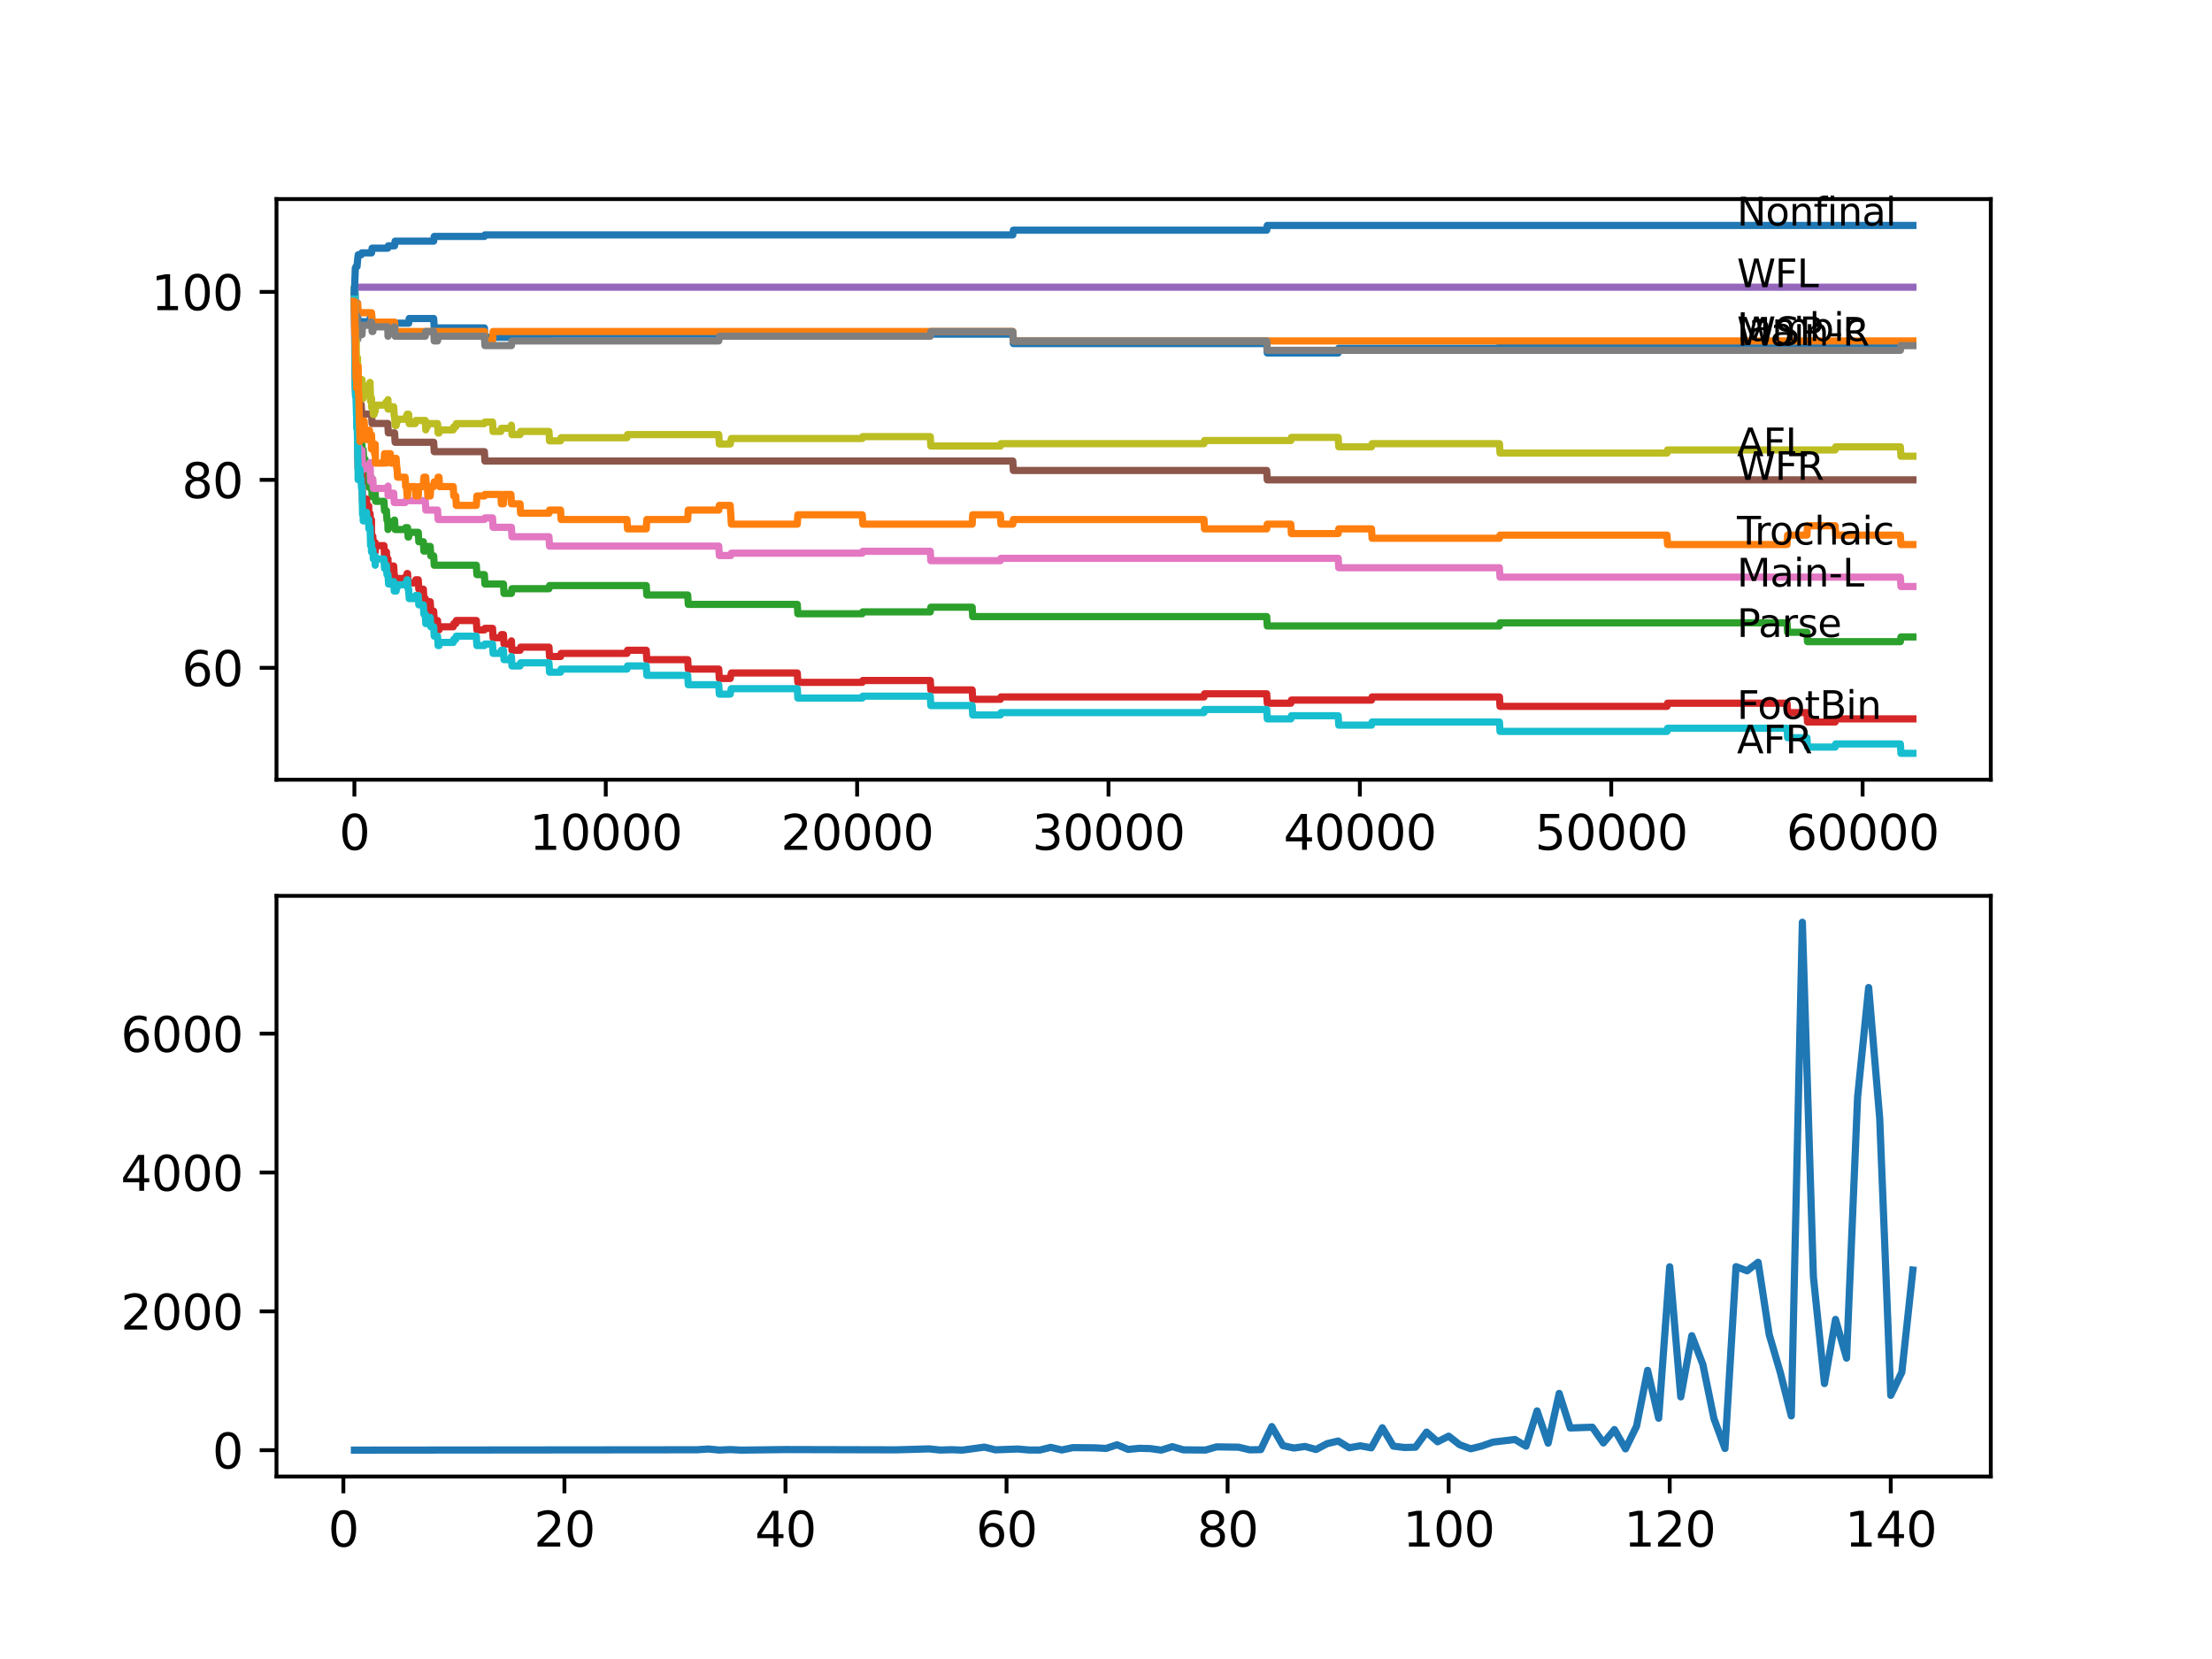 <?xml version="1.0" encoding="utf-8" standalone="no"?>
<!DOCTYPE svg PUBLIC "-//W3C//DTD SVG 1.1//EN"
  "http://www.w3.org/Graphics/SVG/1.1/DTD/svg11.dtd">
<svg xmlns:xlink="http://www.w3.org/1999/xlink" width="460.8pt" height="345.6pt" viewBox="0 0 460.8 345.6" xmlns="http://www.w3.org/2000/svg" version="1.1">
 <defs>
  <style type="text/css">*{stroke-linejoin: round; stroke-linecap: butt}</style>
 </defs>
 <g id="figure_1">
  <g id="patch_1">
   <path d="M 0 345.6 
L 460.8 345.6 
L 460.8 0 
L 0 0 
z
" style="fill: #ffffff"/>
  </g>
  <g id="axes_1">
   <g id="patch_2">
    <path d="M 57.6 162.432 
L 414.72 162.432 
L 414.72 41.472 
L 57.6 41.472 
z
" style="fill: #ffffff"/>
   </g>
   <g id="matplotlib.axis_1">
    <g id="xtick_1">
     <g id="line2d_1">
      <defs>
       <path id="mde47a936dc" d="M 0 0 
L 0 3.5 
" style="stroke: #000000; stroke-width: 0.8"/>
      </defs>
      <g>
       <use xlink:href="#mde47a936dc" x="73.827" y="162.432" style="stroke: #000000; stroke-width: 0.8"/>
      </g>
     </g>
     <g id="text_1">
      <!-- 0 -->
      <g transform="translate(70.646 177.03)scale(0.1 -0.1)">
       <defs>
        <path id="DejaVuSans-30" d="M 2034 4250 
Q 1547 4250 1301 3770 
Q 1056 3291 1056 2328 
Q 1056 1369 1301 889 
Q 1547 409 2034 409 
Q 2525 409 2770 889 
Q 3016 1369 3016 2328 
Q 3016 3291 2770 3770 
Q 2525 4250 2034 4250 
z
M 2034 4750 
Q 2819 4750 3233 4129 
Q 3647 3509 3647 2328 
Q 3647 1150 3233 529 
Q 2819 -91 2034 -91 
Q 1250 -91 836 529 
Q 422 1150 422 2328 
Q 422 3509 836 4129 
Q 1250 4750 2034 4750 
z
" transform="scale(0.016)"/>
       </defs>
       <use xlink:href="#DejaVuSans-30"/>
      </g>
     </g>
    </g>
    <g id="xtick_2">
     <g id="line2d_2">
      <g>
       <use xlink:href="#mde47a936dc" x="126.192" y="162.432" style="stroke: #000000; stroke-width: 0.8"/>
      </g>
     </g>
     <g id="text_2">
      <!-- 10000 -->
      <g transform="translate(110.286 177.03)scale(0.1 -0.1)">
       <defs>
        <path id="DejaVuSans-31" d="M 794 531 
L 1825 531 
L 1825 4091 
L 703 3866 
L 703 4441 
L 1819 4666 
L 2450 4666 
L 2450 531 
L 3481 531 
L 3481 0 
L 794 0 
L 794 531 
z
" transform="scale(0.016)"/>
       </defs>
       <use xlink:href="#DejaVuSans-31"/>
       <use xlink:href="#DejaVuSans-30" x="63.623"/>
       <use xlink:href="#DejaVuSans-30" x="127.246"/>
       <use xlink:href="#DejaVuSans-30" x="190.869"/>
       <use xlink:href="#DejaVuSans-30" x="254.492"/>
      </g>
     </g>
    </g>
    <g id="xtick_3">
     <g id="line2d_3">
      <g>
       <use xlink:href="#mde47a936dc" x="178.556" y="162.432" style="stroke: #000000; stroke-width: 0.8"/>
      </g>
     </g>
     <g id="text_3">
      <!-- 20000 -->
      <g transform="translate(162.65 177.03)scale(0.1 -0.1)">
       <defs>
        <path id="DejaVuSans-32" d="M 1228 531 
L 3431 531 
L 3431 0 
L 469 0 
L 469 531 
Q 828 903 1448 1529 
Q 2069 2156 2228 2338 
Q 2531 2678 2651 2914 
Q 2772 3150 2772 3378 
Q 2772 3750 2511 3984 
Q 2250 4219 1831 4219 
Q 1534 4219 1204 4116 
Q 875 4013 500 3803 
L 500 4441 
Q 881 4594 1212 4672 
Q 1544 4750 1819 4750 
Q 2544 4750 2975 4387 
Q 3406 4025 3406 3419 
Q 3406 3131 3298 2873 
Q 3191 2616 2906 2266 
Q 2828 2175 2409 1742 
Q 1991 1309 1228 531 
z
" transform="scale(0.016)"/>
       </defs>
       <use xlink:href="#DejaVuSans-32"/>
       <use xlink:href="#DejaVuSans-30" x="63.623"/>
       <use xlink:href="#DejaVuSans-30" x="127.246"/>
       <use xlink:href="#DejaVuSans-30" x="190.869"/>
       <use xlink:href="#DejaVuSans-30" x="254.492"/>
      </g>
     </g>
    </g>
    <g id="xtick_4">
     <g id="line2d_4">
      <g>
       <use xlink:href="#mde47a936dc" x="230.921" y="162.432" style="stroke: #000000; stroke-width: 0.8"/>
      </g>
     </g>
     <g id="text_4">
      <!-- 30000 -->
      <g transform="translate(215.015 177.03)scale(0.1 -0.1)">
       <defs>
        <path id="DejaVuSans-33" d="M 2597 2516 
Q 3050 2419 3304 2112 
Q 3559 1806 3559 1356 
Q 3559 666 3084 287 
Q 2609 -91 1734 -91 
Q 1441 -91 1130 -33 
Q 819 25 488 141 
L 488 750 
Q 750 597 1062 519 
Q 1375 441 1716 441 
Q 2309 441 2620 675 
Q 2931 909 2931 1356 
Q 2931 1769 2642 2001 
Q 2353 2234 1838 2234 
L 1294 2234 
L 1294 2753 
L 1863 2753 
Q 2328 2753 2575 2939 
Q 2822 3125 2822 3475 
Q 2822 3834 2567 4026 
Q 2313 4219 1838 4219 
Q 1578 4219 1281 4162 
Q 984 4106 628 3988 
L 628 4550 
Q 988 4650 1302 4700 
Q 1616 4750 1894 4750 
Q 2613 4750 3031 4423 
Q 3450 4097 3450 3541 
Q 3450 3153 3228 2886 
Q 3006 2619 2597 2516 
z
" transform="scale(0.016)"/>
       </defs>
       <use xlink:href="#DejaVuSans-33"/>
       <use xlink:href="#DejaVuSans-30" x="63.623"/>
       <use xlink:href="#DejaVuSans-30" x="127.246"/>
       <use xlink:href="#DejaVuSans-30" x="190.869"/>
       <use xlink:href="#DejaVuSans-30" x="254.492"/>
      </g>
     </g>
    </g>
    <g id="xtick_5">
     <g id="line2d_5">
      <g>
       <use xlink:href="#mde47a936dc" x="283.285" y="162.432" style="stroke: #000000; stroke-width: 0.8"/>
      </g>
     </g>
     <g id="text_5">
      <!-- 40000 -->
      <g transform="translate(267.379 177.03)scale(0.1 -0.1)">
       <defs>
        <path id="DejaVuSans-34" d="M 2419 4116 
L 825 1625 
L 2419 1625 
L 2419 4116 
z
M 2253 4666 
L 3047 4666 
L 3047 1625 
L 3713 1625 
L 3713 1100 
L 3047 1100 
L 3047 0 
L 2419 0 
L 2419 1100 
L 313 1100 
L 313 1709 
L 2253 4666 
z
" transform="scale(0.016)"/>
       </defs>
       <use xlink:href="#DejaVuSans-34"/>
       <use xlink:href="#DejaVuSans-30" x="63.623"/>
       <use xlink:href="#DejaVuSans-30" x="127.246"/>
       <use xlink:href="#DejaVuSans-30" x="190.869"/>
       <use xlink:href="#DejaVuSans-30" x="254.492"/>
      </g>
     </g>
    </g>
    <g id="xtick_6">
     <g id="line2d_6">
      <g>
       <use xlink:href="#mde47a936dc" x="335.65" y="162.432" style="stroke: #000000; stroke-width: 0.8"/>
      </g>
     </g>
     <g id="text_6">
      <!-- 50000 -->
      <g transform="translate(319.744 177.03)scale(0.1 -0.1)">
       <defs>
        <path id="DejaVuSans-35" d="M 691 4666 
L 3169 4666 
L 3169 4134 
L 1269 4134 
L 1269 2991 
Q 1406 3038 1543 3061 
Q 1681 3084 1819 3084 
Q 2600 3084 3056 2656 
Q 3513 2228 3513 1497 
Q 3513 744 3044 326 
Q 2575 -91 1722 -91 
Q 1428 -91 1123 -41 
Q 819 9 494 109 
L 494 744 
Q 775 591 1075 516 
Q 1375 441 1709 441 
Q 2250 441 2565 725 
Q 2881 1009 2881 1497 
Q 2881 1984 2565 2268 
Q 2250 2553 1709 2553 
Q 1456 2553 1204 2497 
Q 953 2441 691 2322 
L 691 4666 
z
" transform="scale(0.016)"/>
       </defs>
       <use xlink:href="#DejaVuSans-35"/>
       <use xlink:href="#DejaVuSans-30" x="63.623"/>
       <use xlink:href="#DejaVuSans-30" x="127.246"/>
       <use xlink:href="#DejaVuSans-30" x="190.869"/>
       <use xlink:href="#DejaVuSans-30" x="254.492"/>
      </g>
     </g>
    </g>
    <g id="xtick_7">
     <g id="line2d_7">
      <g>
       <use xlink:href="#mde47a936dc" x="388.014" y="162.432" style="stroke: #000000; stroke-width: 0.8"/>
      </g>
     </g>
     <g id="text_7">
      <!-- 60000 -->
      <g transform="translate(372.108 177.03)scale(0.1 -0.1)">
       <defs>
        <path id="DejaVuSans-36" d="M 2113 2584 
Q 1688 2584 1439 2293 
Q 1191 2003 1191 1497 
Q 1191 994 1439 701 
Q 1688 409 2113 409 
Q 2538 409 2786 701 
Q 3034 994 3034 1497 
Q 3034 2003 2786 2293 
Q 2538 2584 2113 2584 
z
M 3366 4563 
L 3366 3988 
Q 3128 4100 2886 4159 
Q 2644 4219 2406 4219 
Q 1781 4219 1451 3797 
Q 1122 3375 1075 2522 
Q 1259 2794 1537 2939 
Q 1816 3084 2150 3084 
Q 2853 3084 3261 2657 
Q 3669 2231 3669 1497 
Q 3669 778 3244 343 
Q 2819 -91 2113 -91 
Q 1303 -91 875 529 
Q 447 1150 447 2328 
Q 447 3434 972 4092 
Q 1497 4750 2381 4750 
Q 2619 4750 2861 4703 
Q 3103 4656 3366 4563 
z
" transform="scale(0.016)"/>
       </defs>
       <use xlink:href="#DejaVuSans-36"/>
       <use xlink:href="#DejaVuSans-30" x="63.623"/>
       <use xlink:href="#DejaVuSans-30" x="127.246"/>
       <use xlink:href="#DejaVuSans-30" x="190.869"/>
       <use xlink:href="#DejaVuSans-30" x="254.492"/>
      </g>
     </g>
    </g>
   </g>
   <g id="matplotlib.axis_2">
    <g id="ytick_1">
     <g id="line2d_8">
      <defs>
       <path id="m02959bcd15" d="M 0 0 
L -3.5 0 
" style="stroke: #000000; stroke-width: 0.8"/>
      </defs>
      <g>
       <use xlink:href="#m02959bcd15" x="57.6" y="139.118" style="stroke: #000000; stroke-width: 0.8"/>
      </g>
     </g>
     <g id="text_8">
      <!-- 60 -->
      <g transform="translate(37.875 142.917)scale(0.1 -0.1)">
       <use xlink:href="#DejaVuSans-36"/>
       <use xlink:href="#DejaVuSans-30" x="63.623"/>
      </g>
     </g>
    </g>
    <g id="ytick_2">
     <g id="line2d_9">
      <g>
       <use xlink:href="#m02959bcd15" x="57.6" y="99.962" style="stroke: #000000; stroke-width: 0.8"/>
      </g>
     </g>
     <g id="text_9">
      <!-- 80 -->
      <g transform="translate(37.875 103.761)scale(0.1 -0.1)">
       <defs>
        <path id="DejaVuSans-38" d="M 2034 2216 
Q 1584 2216 1326 1975 
Q 1069 1734 1069 1313 
Q 1069 891 1326 650 
Q 1584 409 2034 409 
Q 2484 409 2743 651 
Q 3003 894 3003 1313 
Q 3003 1734 2745 1975 
Q 2488 2216 2034 2216 
z
M 1403 2484 
Q 997 2584 770 2862 
Q 544 3141 544 3541 
Q 544 4100 942 4425 
Q 1341 4750 2034 4750 
Q 2731 4750 3128 4425 
Q 3525 4100 3525 3541 
Q 3525 3141 3298 2862 
Q 3072 2584 2669 2484 
Q 3125 2378 3379 2068 
Q 3634 1759 3634 1313 
Q 3634 634 3220 271 
Q 2806 -91 2034 -91 
Q 1263 -91 848 271 
Q 434 634 434 1313 
Q 434 1759 690 2068 
Q 947 2378 1403 2484 
z
M 1172 3481 
Q 1172 3119 1398 2916 
Q 1625 2713 2034 2713 
Q 2441 2713 2670 2916 
Q 2900 3119 2900 3481 
Q 2900 3844 2670 4047 
Q 2441 4250 2034 4250 
Q 1625 4250 1398 4047 
Q 1172 3844 1172 3481 
z
" transform="scale(0.016)"/>
       </defs>
       <use xlink:href="#DejaVuSans-38"/>
       <use xlink:href="#DejaVuSans-30" x="63.623"/>
      </g>
     </g>
    </g>
    <g id="ytick_3">
     <g id="line2d_10">
      <g>
       <use xlink:href="#m02959bcd15" x="57.6" y="60.805" style="stroke: #000000; stroke-width: 0.8"/>
      </g>
     </g>
     <g id="text_10">
      <!-- 100 -->
      <g transform="translate(31.512 64.605)scale(0.1 -0.1)">
       <use xlink:href="#DejaVuSans-31"/>
       <use xlink:href="#DejaVuSans-30" x="63.623"/>
       <use xlink:href="#DejaVuSans-30" x="127.246"/>
      </g>
     </g>
    </g>
   </g>
   <g id="line2d_11">
    <path d="M 73.833 62.763 
L 73.848 64.395 
L 73.969 60.969 
L 73.979 60.969 
L 74.058 64.232 
L 74.095 63.742 
L 74.231 63.742 
L 74.346 63.089 
L 74.451 63.089 
L 74.571 67.005 
L 77.085 67.005 
L 77.205 65.374 
L 77.399 65.374 
L 77.514 67.331 
L 85.128 67.331 
L 85.243 66.352 
L 90.343 66.352 
L 90.458 68.31 
L 100.905 68.31 
L 101.02 70.268 
L 114.363 70.268 
L 114.478 69.616 
L 210.986 69.616 
L 211.101 71.573 
L 263.879 71.573 
L 263.994 73.531 
L 278.772 73.531 
L 278.887 72.552 
L 312.363 72.552 
L 312.479 71.9 
L 398.487 71.9 
L 398.487 71.9 
" clip-path="url(#p908fb9ace9)" style="fill: none; stroke: #1f77b4; stroke-width: 1.5; stroke-linecap: square"/>
   </g>
   <g id="line2d_12">
    <path d="M 73.833 62.763 
L 73.838 64.721 
L 73.859 62.698 
L 73.943 63.187 
L 74.026 63.187 
L 74.142 65.145 
L 74.22 65.145 
L 74.335 63.187 
L 74.508 63.187 
L 74.623 65.145 
L 77.399 65.145 
L 77.514 67.103 
L 82.195 67.103 
L 82.311 69.061 
L 100.905 69.061 
L 101.02 71.019 
L 102.602 71.019 
L 102.717 69.061 
L 210.986 69.061 
L 211.101 71.019 
L 398.487 71.019 
L 398.487 71.019 
" clip-path="url(#p908fb9ace9)" style="fill: none; stroke: #ff7f0e; stroke-width: 1.5; stroke-linecap: square"/>
   </g>
   <g id="line2d_13">
    <path d="M 73.833 60.414 
L 73.838 60.088 
L 73.848 64.003 
L 73.869 63.351 
L 74.016 78.034 
L 74.026 78.034 
L 74.032 77.381 
L 74.089 82.439 
L 74.1 82.439 
L 74.231 82.439 
L 74.304 80.808 
L 74.32 84.723 
L 74.377 84.723 
L 74.482 90.597 
L 74.498 89.618 
L 74.503 89.618 
L 74.571 87.268 
L 74.618 89.226 
L 74.838 89.226 
L 74.953 88.247 
L 74.995 88.247 
L 75.11 90.205 
L 75.226 90.205 
L 75.315 94.121 
L 75.346 93.729 
L 75.404 93.729 
L 75.419 92.75 
L 75.425 94.708 
L 75.514 93.729 
L 75.66 93.729 
L 75.775 95.687 
L 76.048 95.687 
L 76.163 97.645 
L 76.357 97.645 
L 76.472 99.603 
L 76.823 99.603 
L 76.938 101.56 
L 76.964 101.56 
L 77.079 101.169 
L 77.085 101.169 
L 77.205 99.537 
L 77.383 99.537 
L 77.503 103.453 
L 77.661 103.453 
L 77.776 102.474 
L 78.137 102.474 
L 78.252 104.432 
L 79.986 104.432 
L 80.101 106.39 
L 80.493 106.39 
L 80.609 108.348 
L 80.776 108.348 
L 80.829 110.305 
L 80.886 109.326 
L 82.012 109.326 
L 82.127 108.348 
L 82.195 108.348 
L 82.311 110.305 
L 84.395 110.305 
L 84.51 109.914 
L 84.903 109.914 
L 85.018 111.872 
L 85.128 111.872 
L 85.243 110.893 
L 87.128 110.893 
L 87.243 112.85 
L 88.186 112.85 
L 88.301 114.808 
L 88.594 114.808 
L 88.709 113.829 
L 89.621 113.829 
L 89.736 115.787 
L 90.343 115.787 
L 90.458 117.745 
L 99.23 117.745 
L 99.345 119.703 
L 100.905 119.703 
L 101.02 121.661 
L 104.88 121.661 
L 104.995 123.618 
L 106.534 123.618 
L 106.65 122.64 
L 114.363 122.64 
L 114.478 121.987 
L 134.628 121.987 
L 134.743 123.945 
L 143.263 123.945 
L 143.378 125.903 
L 166.088 125.903 
L 166.204 127.86 
L 179.619 127.86 
L 179.735 127.469 
L 193.795 127.469 
L 193.91 126.49 
L 202.518 126.49 
L 202.634 128.448 
L 263.879 128.448 
L 263.994 130.405 
L 312.363 130.405 
L 312.479 129.753 
L 372.279 129.753 
L 372.394 131.711 
L 376.416 131.711 
L 376.531 133.669 
L 395.885 133.669 
L 396 132.69 
L 398.487 132.69 
L 398.487 132.69 
" clip-path="url(#p908fb9ace9)" style="fill: none; stroke: #2ca02c; stroke-width: 1.5; stroke-linecap: square"/>
   </g>
   <g id="line2d_14">
    <path d="M 73.833 60.414 
L 73.843 60.414 
L 73.99 78.687 
L 74 78.197 
L 74.026 77.545 
L 74.063 79.992 
L 74.11 78.034 
L 74.131 78.034 
L 74.252 81.95 
L 74.278 81.95 
L 74.283 81.46 
L 74.32 87.334 
L 74.335 86.681 
L 74.377 86.681 
L 74.419 86.192 
L 74.424 88.149 
L 74.451 88.149 
L 74.587 97.547 
L 74.608 97.547 
L 74.728 95.915 
L 74.739 95.915 
L 74.838 95.263 
L 74.849 97.221 
L 74.948 95.426 
L 74.995 95.426 
L 75.11 97.384 
L 75.226 97.384 
L 75.252 99.342 
L 75.336 98.558 
L 75.404 98.558 
L 75.529 104.432 
L 75.645 104.432 
L 75.66 103.779 
L 75.665 105.737 
L 75.744 105.737 
L 75.854 105.737 
L 75.969 105.248 
L 76.048 105.248 
L 76.163 104.595 
L 76.226 104.595 
L 76.341 103.942 
L 76.357 103.942 
L 76.472 105.9 
L 76.765 105.9 
L 76.823 105.411 
L 76.828 107.369 
L 76.859 107.369 
L 76.964 107.369 
L 77.079 106.977 
L 77.085 106.977 
L 77.2 108.935 
L 77.357 108.935 
L 77.383 108.282 
L 77.404 112.198 
L 77.441 111.708 
L 77.661 111.708 
L 77.776 113.666 
L 77.912 113.666 
L 78.027 113.014 
L 78.137 113.014 
L 78.163 114.971 
L 78.247 113.666 
L 79.986 113.666 
L 80.101 115.624 
L 80.331 115.624 
L 80.446 114.971 
L 80.493 114.971 
L 80.609 116.929 
L 80.776 116.929 
L 80.829 116.44 
L 80.834 118.398 
L 80.871 118.398 
L 81.321 118.398 
L 81.436 117.908 
L 82.012 117.908 
L 82.127 119.866 
L 82.195 119.866 
L 82.311 121.824 
L 82.525 121.824 
L 82.64 121.171 
L 82.703 121.171 
L 82.818 120.519 
L 84.395 120.519 
L 84.51 120.127 
L 84.698 120.127 
L 84.814 119.474 
L 84.903 119.474 
L 85.018 121.432 
L 86.494 121.432 
L 86.61 120.78 
L 87.128 120.78 
L 87.243 122.737 
L 88.186 122.737 
L 88.301 124.695 
L 88.594 124.695 
L 88.699 126.653 
L 88.704 126 
L 89.013 126 
L 89.128 125.348 
L 89.621 125.348 
L 89.736 127.306 
L 90.343 127.306 
L 90.458 129.263 
L 91.15 129.263 
L 91.265 131.221 
L 91.453 131.221 
L 91.569 130.569 
L 94.417 130.569 
L 94.532 129.916 
L 94.946 129.916 
L 95.061 129.263 
L 99.23 129.263 
L 99.345 131.221 
L 100.905 131.221 
L 101.02 130.895 
L 102.602 130.895 
L 102.717 132.853 
L 104.335 132.853 
L 104.45 132.2 
L 104.88 132.2 
L 104.995 134.158 
L 106.435 134.158 
L 106.534 133.505 
L 106.65 135.463 
L 108.341 135.463 
L 108.456 134.811 
L 114.363 134.811 
L 114.478 136.768 
L 116.772 136.768 
L 116.887 136.116 
L 130.606 136.116 
L 130.721 135.463 
L 134.628 135.463 
L 134.743 137.421 
L 143.263 137.421 
L 143.378 139.379 
L 149.73 139.379 
L 149.845 141.337 
L 152.118 141.337 
L 152.233 140.684 
L 152.243 140.684 
L 152.359 140.195 
L 166.088 140.195 
L 166.204 142.152 
L 179.619 142.152 
L 179.735 141.761 
L 193.795 141.761 
L 193.91 143.719 
L 202.518 143.719 
L 202.634 145.676 
L 208.399 145.676 
L 208.514 145.187 
L 250.809 145.187 
L 250.924 144.534 
L 263.879 144.534 
L 263.994 146.492 
L 268.906 146.492 
L 269.021 145.84 
L 285.715 145.84 
L 285.83 145.187 
L 312.363 145.187 
L 312.479 147.145 
L 347.264 147.145 
L 347.38 146.492 
L 372.279 146.492 
L 372.394 148.45 
L 376.416 148.45 
L 376.531 150.408 
L 382.296 150.408 
L 382.411 149.755 
L 398.487 149.755 
L 398.487 149.755 
" clip-path="url(#p908fb9ace9)" style="fill: none; stroke: #d62728; stroke-width: 1.5; stroke-linecap: square"/>
   </g>
   <g id="line2d_15">
    <path d="M 73.833 60.805 
L 73.958 59.826 
L 398.487 59.826 
L 398.487 59.826 
" clip-path="url(#p908fb9ace9)" style="fill: none; stroke: #9467bd; stroke-width: 1.5; stroke-linecap: square"/>
   </g>
   <g id="line2d_16">
    <path d="M 73.833 60.805 
L 73.985 76.468 
L 74.047 76.468 
L 74.163 78.426 
L 74.377 78.426 
L 74.498 82.341 
L 74.508 82.341 
L 74.623 84.299 
L 75.252 84.299 
L 75.367 86.257 
L 77.399 86.257 
L 77.514 88.215 
L 80.776 88.215 
L 80.891 90.173 
L 82.195 90.173 
L 82.311 92.13 
L 90.343 92.13 
L 90.458 94.088 
L 100.905 94.088 
L 101.02 96.046 
L 210.986 96.046 
L 211.101 98.004 
L 263.879 98.004 
L 263.994 99.962 
L 398.487 99.962 
L 398.487 99.962 
" clip-path="url(#p908fb9ace9)" style="fill: none; stroke: #8c564b; stroke-width: 1.5; stroke-linecap: square"/>
   </g>
   <g id="line2d_17">
    <path d="M 73.833 60.414 
L 73.838 60.088 
L 73.854 65.961 
L 73.859 65.961 
L 73.869 65.471 
L 73.89 71.345 
L 73.906 71.345 
L 74.037 80.645 
L 74.047 80.645 
L 74.058 79.829 
L 74.063 81.787 
L 74.136 81.787 
L 74.22 81.787 
L 74.341 87.171 
L 74.377 87.171 
L 74.482 86.681 
L 74.613 94.121 
L 74.634 94.121 
L 74.754 93.142 
L 74.838 93.142 
L 74.885 95.1 
L 74.948 94.61 
L 75.252 94.61 
L 75.372 93.827 
L 75.404 93.827 
L 75.524 97.743 
L 75.854 97.743 
L 75.969 97.253 
L 76.765 97.253 
L 76.88 96.764 
L 76.964 96.764 
L 77.079 96.372 
L 77.085 96.372 
L 77.205 100.288 
L 77.409 100.288 
L 77.524 99.798 
L 77.661 99.798 
L 77.776 101.756 
L 80.776 101.756 
L 80.829 101.267 
L 80.834 103.225 
L 80.871 103.225 
L 81.321 103.225 
L 81.436 102.735 
L 82.012 102.735 
L 82.127 104.693 
L 84.395 104.693 
L 84.51 104.301 
L 88.594 104.301 
L 88.709 106.259 
L 91.15 106.259 
L 91.265 108.217 
L 100.905 108.217 
L 101.02 107.891 
L 102.602 107.891 
L 102.717 109.848 
L 106.534 109.848 
L 106.65 111.806 
L 114.363 111.806 
L 114.478 113.764 
L 149.73 113.764 
L 149.845 115.722 
L 152.243 115.722 
L 152.359 115.232 
L 179.619 115.232 
L 179.735 114.841 
L 193.795 114.841 
L 193.91 116.799 
L 208.399 116.799 
L 208.514 116.309 
L 278.772 116.309 
L 278.887 118.267 
L 312.363 118.267 
L 312.479 120.225 
L 395.885 120.225 
L 396 122.183 
L 398.487 122.183 
L 398.487 122.183 
" clip-path="url(#p908fb9ace9)" style="fill: none; stroke: #e377c2; stroke-width: 1.5; stroke-linecap: square"/>
   </g>
   <g id="line2d_18">
    <path d="M 73.833 60.805 
L 73.89 60.088 
L 73.953 65.471 
L 73.979 64.493 
L 73.985 66.45 
L 74.047 65.961 
L 74.058 67.919 
L 74.157 67.429 
L 74.231 67.429 
L 74.351 65.798 
L 74.377 65.798 
L 74.482 69.713 
L 74.493 68.734 
L 74.508 68.734 
L 74.534 70.692 
L 74.618 68.734 
L 74.838 68.734 
L 74.953 67.756 
L 75.252 67.756 
L 75.367 69.713 
L 75.404 69.713 
L 75.524 67.756 
L 77.085 67.756 
L 77.2 67.103 
L 77.399 67.103 
L 77.514 69.061 
L 77.661 69.061 
L 77.776 68.082 
L 80.776 68.082 
L 80.829 70.04 
L 80.886 69.061 
L 82.012 69.061 
L 82.127 68.082 
L 82.195 68.082 
L 82.311 70.04 
L 88.594 70.04 
L 88.709 69.061 
L 90.343 69.061 
L 90.458 71.019 
L 91.15 71.019 
L 91.265 70.04 
L 100.905 70.04 
L 101.02 71.998 
L 106.534 71.998 
L 106.65 71.019 
L 149.73 71.019 
L 149.845 70.04 
L 193.795 70.04 
L 193.91 69.061 
L 210.986 69.061 
L 211.101 71.019 
L 263.879 71.019 
L 263.994 72.976 
L 395.885 72.976 
L 396 71.998 
L 398.487 71.998 
L 398.487 71.998 
" clip-path="url(#p908fb9ace9)" style="fill: none; stroke: #7f7f7f; stroke-width: 1.5; stroke-linecap: square"/>
   </g>
   <g id="line2d_19">
    <path d="M 73.833 60.414 
L 73.848 59.696 
L 73.875 63.122 
L 74 73.074 
L 74.006 72.422 
L 74.026 72.422 
L 74.063 74.869 
L 74.131 72.911 
L 74.22 70.953 
L 74.236 74.869 
L 74.278 74.869 
L 74.283 74.38 
L 74.288 76.337 
L 74.388 74.543 
L 74.482 74.543 
L 74.608 81.982 
L 74.728 80.351 
L 74.739 80.351 
L 74.838 79.698 
L 74.849 81.656 
L 74.948 79.861 
L 75.252 79.861 
L 75.372 79.078 
L 75.404 79.078 
L 75.524 82.994 
L 75.645 82.994 
L 75.76 82.341 
L 75.854 82.341 
L 75.969 81.852 
L 76.048 81.852 
L 76.163 81.199 
L 76.226 81.199 
L 76.341 80.547 
L 76.765 80.547 
L 76.88 80.057 
L 76.964 80.057 
L 77.079 79.666 
L 77.085 79.666 
L 77.205 83.581 
L 77.357 83.581 
L 77.399 82.929 
L 77.404 84.886 
L 77.456 84.397 
L 77.661 84.397 
L 77.776 86.355 
L 77.912 86.355 
L 78.027 85.702 
L 78.163 85.702 
L 78.284 84.397 
L 80.331 84.397 
L 80.446 83.744 
L 80.776 83.744 
L 80.829 83.255 
L 80.834 85.213 
L 80.871 85.213 
L 81.321 85.213 
L 81.436 84.723 
L 82.012 84.723 
L 82.127 86.681 
L 82.195 86.681 
L 82.311 88.639 
L 82.525 88.639 
L 82.64 87.986 
L 82.703 87.986 
L 82.818 87.334 
L 84.395 87.334 
L 84.51 86.942 
L 84.698 86.942 
L 84.814 86.29 
L 85.128 86.29 
L 85.243 88.247 
L 86.494 88.247 
L 86.61 87.595 
L 88.594 87.595 
L 88.699 89.553 
L 88.704 88.9 
L 89.013 88.9 
L 89.128 88.247 
L 91.15 88.247 
L 91.265 90.205 
L 91.453 90.205 
L 91.569 89.553 
L 94.417 89.553 
L 94.532 88.9 
L 94.946 88.9 
L 95.061 88.247 
L 100.905 88.247 
L 101.02 87.921 
L 102.602 87.921 
L 102.717 89.879 
L 104.335 89.879 
L 104.45 89.226 
L 106.435 89.226 
L 106.534 88.574 
L 106.65 90.531 
L 108.341 90.531 
L 108.456 89.879 
L 114.363 89.879 
L 114.478 91.837 
L 116.772 91.837 
L 116.887 91.184 
L 130.606 91.184 
L 130.721 90.531 
L 149.73 90.531 
L 149.845 92.489 
L 152.118 92.489 
L 152.233 91.837 
L 152.243 91.837 
L 152.359 91.347 
L 179.619 91.347 
L 179.735 90.956 
L 193.795 90.956 
L 193.91 92.913 
L 208.399 92.913 
L 208.514 92.424 
L 250.809 92.424 
L 250.924 91.771 
L 268.906 91.771 
L 269.021 91.119 
L 278.772 91.119 
L 278.887 93.077 
L 285.715 93.077 
L 285.83 92.424 
L 312.363 92.424 
L 312.479 94.382 
L 347.264 94.382 
L 347.38 93.729 
L 382.296 93.729 
L 382.411 93.077 
L 395.885 93.077 
L 396 95.034 
L 398.487 95.034 
L 398.487 95.034 
" clip-path="url(#p908fb9ace9)" style="fill: none; stroke: #bcbd22; stroke-width: 1.5; stroke-linecap: square"/>
   </g>
   <g id="line2d_20">
    <path d="M 73.833 60.414 
L 73.99 81.232 
L 73.995 80.742 
L 74 80.742 
L 74.026 80.09 
L 74.063 82.537 
L 74.11 80.579 
L 74.131 80.579 
L 74.257 86.453 
L 74.278 86.453 
L 74.283 85.963 
L 74.32 89.226 
L 74.362 88.574 
L 74.419 88.574 
L 74.55 96.013 
L 74.566 96.013 
L 74.608 99.929 
L 74.681 98.297 
L 74.739 98.297 
L 74.838 97.645 
L 74.849 99.603 
L 74.948 97.808 
L 74.995 97.808 
L 75.11 99.766 
L 75.226 99.766 
L 75.315 101.724 
L 75.341 101.332 
L 75.404 101.332 
L 75.529 107.205 
L 75.645 107.205 
L 75.66 106.553 
L 75.665 108.511 
L 75.744 108.511 
L 75.854 108.511 
L 75.969 108.021 
L 76.048 108.021 
L 76.163 107.369 
L 76.226 107.369 
L 76.341 106.716 
L 76.357 106.716 
L 76.472 108.674 
L 76.765 108.674 
L 76.823 108.184 
L 76.828 110.142 
L 76.859 110.142 
L 76.964 110.142 
L 77.079 109.751 
L 77.085 109.751 
L 77.205 113.666 
L 77.357 113.666 
L 77.383 113.014 
L 77.388 114.971 
L 77.456 114.482 
L 77.661 114.482 
L 77.776 116.44 
L 77.912 116.44 
L 78.027 115.787 
L 78.137 115.787 
L 78.163 117.745 
L 78.247 116.44 
L 79.986 116.44 
L 80.101 118.398 
L 80.331 118.398 
L 80.446 117.745 
L 80.493 117.745 
L 80.609 119.703 
L 80.829 119.703 
L 80.944 121.661 
L 81.321 121.661 
L 81.436 121.171 
L 82.012 121.171 
L 82.127 123.129 
L 82.525 123.129 
L 82.64 122.476 
L 82.703 122.476 
L 82.818 121.824 
L 84.395 121.824 
L 84.51 121.432 
L 84.698 121.432 
L 84.814 120.78 
L 84.903 120.78 
L 85.018 122.737 
L 85.128 122.737 
L 85.243 124.695 
L 86.494 124.695 
L 86.61 124.043 
L 87.128 124.043 
L 87.243 126 
L 88.186 126 
L 88.301 127.958 
L 88.594 127.958 
L 88.699 129.916 
L 88.704 129.263 
L 89.013 129.263 
L 89.128 128.611 
L 89.621 128.611 
L 89.736 130.569 
L 90.343 130.569 
L 90.458 132.526 
L 91.15 132.526 
L 91.265 134.484 
L 91.453 134.484 
L 91.569 133.832 
L 94.417 133.832 
L 94.532 133.179 
L 94.946 133.179 
L 95.061 132.526 
L 99.23 132.526 
L 99.345 134.484 
L 100.905 134.484 
L 101.02 134.158 
L 102.602 134.158 
L 102.717 136.116 
L 104.335 136.116 
L 104.45 135.463 
L 104.88 135.463 
L 104.995 137.421 
L 106.435 137.421 
L 106.534 136.768 
L 106.65 138.726 
L 108.341 138.726 
L 108.456 138.074 
L 114.363 138.074 
L 114.478 140.031 
L 116.772 140.031 
L 116.887 139.379 
L 130.606 139.379 
L 130.721 138.726 
L 134.628 138.726 
L 134.743 140.684 
L 143.263 140.684 
L 143.378 142.642 
L 149.73 142.642 
L 149.845 144.6 
L 152.118 144.6 
L 152.233 143.947 
L 152.243 143.947 
L 152.359 143.458 
L 166.088 143.458 
L 166.204 145.415 
L 179.619 145.415 
L 179.735 145.024 
L 193.795 145.024 
L 193.91 146.982 
L 202.518 146.982 
L 202.634 148.939 
L 208.399 148.939 
L 208.514 148.45 
L 250.809 148.45 
L 250.924 147.797 
L 263.879 147.797 
L 263.994 149.755 
L 268.906 149.755 
L 269.021 149.103 
L 278.772 149.103 
L 278.887 151.06 
L 285.715 151.06 
L 285.83 150.408 
L 312.363 150.408 
L 312.479 152.366 
L 347.264 152.366 
L 347.38 151.713 
L 372.279 151.713 
L 372.394 153.671 
L 376.416 153.671 
L 376.531 155.629 
L 382.296 155.629 
L 382.411 154.976 
L 395.885 154.976 
L 396 156.934 
L 398.487 156.934 
L 398.487 156.934 
" clip-path="url(#p908fb9ace9)" style="fill: none; stroke: #17becf; stroke-width: 1.5; stroke-linecap: square"/>
   </g>
   <g id="line2d_21">
    <path d="M 73.833 60.805 
L 74.021 55.846 
L 74.047 55.846 
L 74.163 55.519 
L 74.377 55.519 
L 74.503 54.051 
L 74.508 54.051 
L 74.623 53.072 
L 75.252 53.072 
L 75.367 52.68 
L 77.399 52.68 
L 77.514 51.702 
L 80.776 51.702 
L 80.891 51.212 
L 82.195 51.212 
L 82.311 50.233 
L 90.343 50.233 
L 90.458 49.254 
L 100.905 49.254 
L 101.02 48.928 
L 210.986 48.928 
L 211.101 47.949 
L 263.879 47.949 
L 263.994 46.97 
L 398.487 46.97 
L 398.487 46.97 
" clip-path="url(#p908fb9ace9)" style="fill: none; stroke: #1f77b4; stroke-width: 1.5; stroke-linecap: square"/>
   </g>
   <g id="line2d_22">
    <path d="M 73.833 62.763 
L 73.838 62.763 
L 73.948 69.779 
L 73.964 69.289 
L 73.979 69.289 
L 73.99 68.31 
L 74.053 73.531 
L 74.173 78.915 
L 74.278 78.915 
L 74.304 80.873 
L 74.32 78.263 
L 74.388 80.22 
L 74.419 80.22 
L 74.503 77.284 
L 74.534 78.263 
L 74.571 78.263 
L 74.608 76.305 
L 74.671 82.178 
L 74.739 82.178 
L 74.864 88.052 
L 74.885 88.052 
L 74.995 91.967 
L 75 90.009 
L 75.226 90.009 
L 75.315 87.66 
L 75.336 89.618 
L 75.419 89.618 
L 75.535 87.66 
L 75.645 87.66 
L 75.66 89.618 
L 75.755 87.66 
L 75.854 87.66 
L 75.969 89.618 
L 76.226 89.618 
L 76.341 91.576 
L 76.357 91.576 
L 76.472 89.618 
L 76.765 89.618 
L 76.823 91.576 
L 76.875 89.618 
L 76.964 89.618 
L 77.079 91.576 
L 77.357 91.576 
L 77.383 93.533 
L 77.404 90.597 
L 77.467 92.555 
L 77.912 92.555 
L 78.027 94.512 
L 78.137 94.512 
L 78.163 92.555 
L 78.21 96.47 
L 78.242 96.47 
L 79.986 96.47 
L 80.101 94.512 
L 80.331 94.512 
L 80.446 96.47 
L 80.493 96.47 
L 80.609 94.512 
L 81.321 94.512 
L 81.436 96.47 
L 82.195 96.47 
L 82.311 95.491 
L 82.525 95.491 
L 82.64 97.449 
L 82.703 97.449 
L 82.818 99.407 
L 84.395 99.407 
L 84.51 101.365 
L 84.698 101.365 
L 84.814 103.322 
L 84.903 103.322 
L 85.018 101.365 
L 86.494 101.365 
L 86.61 103.322 
L 87.128 103.322 
L 87.243 101.365 
L 88.186 101.365 
L 88.301 99.407 
L 88.699 99.407 
L 88.814 101.365 
L 89.013 101.365 
L 89.128 103.322 
L 89.621 103.322 
L 89.736 101.365 
L 90.343 101.365 
L 90.458 100.386 
L 91.15 100.386 
L 91.265 99.407 
L 91.453 99.407 
L 91.569 101.365 
L 94.417 101.365 
L 94.532 103.322 
L 94.946 103.322 
L 95.061 105.28 
L 99.23 105.28 
L 99.345 103.322 
L 100.905 103.322 
L 101.02 102.996 
L 104.335 102.996 
L 104.45 104.954 
L 104.88 104.954 
L 104.995 102.996 
L 106.435 102.996 
L 106.55 104.954 
L 108.341 104.954 
L 108.456 106.912 
L 114.363 106.912 
L 114.478 106.259 
L 116.772 106.259 
L 116.887 108.217 
L 130.606 108.217 
L 130.721 110.175 
L 134.628 110.175 
L 134.743 108.217 
L 143.263 108.217 
L 143.378 106.259 
L 149.73 106.259 
L 149.845 105.28 
L 152.118 105.28 
L 152.233 107.238 
L 152.243 107.238 
L 152.359 109.196 
L 166.088 109.196 
L 166.204 107.238 
L 179.619 107.238 
L 179.735 109.196 
L 202.518 109.196 
L 202.634 107.238 
L 208.399 107.238 
L 208.514 109.196 
L 210.986 109.196 
L 211.101 108.217 
L 250.809 108.217 
L 250.924 110.175 
L 263.879 110.175 
L 263.994 109.196 
L 268.906 109.196 
L 269.021 111.154 
L 278.772 111.154 
L 278.887 110.175 
L 285.715 110.175 
L 285.83 112.133 
L 312.363 112.133 
L 312.479 111.48 
L 347.264 111.48 
L 347.38 113.438 
L 372.279 113.438 
L 372.394 111.48 
L 376.416 111.48 
L 376.531 109.522 
L 382.296 109.522 
L 382.411 111.48 
L 395.885 111.48 
L 396 113.438 
L 398.487 113.438 
L 398.487 113.438 
" clip-path="url(#p908fb9ace9)" style="fill: none; stroke: #ff7f0e; stroke-width: 1.5; stroke-linecap: square"/>
   </g>
   <g id="patch_3">
    <path d="M 57.6 162.432 
L 57.6 41.472 
" style="fill: none; stroke: #000000; stroke-width: 0.8; stroke-linejoin: miter; stroke-linecap: square"/>
   </g>
   <g id="patch_4">
    <path d="M 414.72 162.432 
L 414.72 41.472 
" style="fill: none; stroke: #000000; stroke-width: 0.8; stroke-linejoin: miter; stroke-linecap: square"/>
   </g>
   <g id="patch_5">
    <path d="M 57.6 162.432 
L 414.72 162.432 
" style="fill: none; stroke: #000000; stroke-width: 0.8; stroke-linejoin: miter; stroke-linecap: square"/>
   </g>
   <g id="patch_6">
    <path d="M 57.6 41.472 
L 414.72 41.472 
" style="fill: none; stroke: #000000; stroke-width: 0.8; stroke-linejoin: miter; stroke-linecap: square"/>
   </g>
   <g id="text_11">
    <!-- WSP -->
    <g transform="translate(361.832 71.9)scale(0.08 -0.08)">
     <defs>
      <path id="DejaVuSans-57" d="M 213 4666 
L 850 4666 
L 1831 722 
L 2809 4666 
L 3519 4666 
L 4500 722 
L 5478 4666 
L 6119 4666 
L 4947 0 
L 4153 0 
L 3169 4050 
L 2175 0 
L 1381 0 
L 213 4666 
z
" transform="scale(0.016)"/>
      <path id="DejaVuSans-53" d="M 3425 4513 
L 3425 3897 
Q 3066 4069 2747 4153 
Q 2428 4238 2131 4238 
Q 1616 4238 1336 4038 
Q 1056 3838 1056 3469 
Q 1056 3159 1242 3001 
Q 1428 2844 1947 2747 
L 2328 2669 
Q 3034 2534 3370 2195 
Q 3706 1856 3706 1288 
Q 3706 609 3251 259 
Q 2797 -91 1919 -91 
Q 1588 -91 1214 -16 
Q 841 59 441 206 
L 441 856 
Q 825 641 1194 531 
Q 1563 422 1919 422 
Q 2459 422 2753 634 
Q 3047 847 3047 1241 
Q 3047 1584 2836 1778 
Q 2625 1972 2144 2069 
L 1759 2144 
Q 1053 2284 737 2584 
Q 422 2884 422 3419 
Q 422 4038 858 4394 
Q 1294 4750 2059 4750 
Q 2388 4750 2728 4690 
Q 3069 4631 3425 4513 
z
" transform="scale(0.016)"/>
      <path id="DejaVuSans-50" d="M 1259 4147 
L 1259 2394 
L 2053 2394 
Q 2494 2394 2734 2622 
Q 2975 2850 2975 3272 
Q 2975 3691 2734 3919 
Q 2494 4147 2053 4147 
L 1259 4147 
z
M 628 4666 
L 2053 4666 
Q 2838 4666 3239 4311 
Q 3641 3956 3641 3272 
Q 3641 2581 3239 2228 
Q 2838 1875 2053 1875 
L 1259 1875 
L 1259 0 
L 628 0 
L 628 4666 
z
" transform="scale(0.016)"/>
     </defs>
     <use xlink:href="#DejaVuSans-57"/>
     <use xlink:href="#DejaVuSans-53" x="98.877"/>
     <use xlink:href="#DejaVuSans-50" x="162.354"/>
    </g>
   </g>
   <g id="text_12">
    <!-- Iambic -->
    <g transform="translate(361.832 71.019)scale(0.08 -0.08)">
     <defs>
      <path id="DejaVuSans-49" d="M 628 4666 
L 1259 4666 
L 1259 0 
L 628 0 
L 628 4666 
z
" transform="scale(0.016)"/>
      <path id="DejaVuSans-61" d="M 2194 1759 
Q 1497 1759 1228 1600 
Q 959 1441 959 1056 
Q 959 750 1161 570 
Q 1363 391 1709 391 
Q 2188 391 2477 730 
Q 2766 1069 2766 1631 
L 2766 1759 
L 2194 1759 
z
M 3341 1997 
L 3341 0 
L 2766 0 
L 2766 531 
Q 2569 213 2275 61 
Q 1981 -91 1556 -91 
Q 1019 -91 701 211 
Q 384 513 384 1019 
Q 384 1609 779 1909 
Q 1175 2209 1959 2209 
L 2766 2209 
L 2766 2266 
Q 2766 2663 2505 2880 
Q 2244 3097 1772 3097 
Q 1472 3097 1187 3025 
Q 903 2953 641 2809 
L 641 3341 
Q 956 3463 1253 3523 
Q 1550 3584 1831 3584 
Q 2591 3584 2966 3190 
Q 3341 2797 3341 1997 
z
" transform="scale(0.016)"/>
      <path id="DejaVuSans-6d" d="M 3328 2828 
Q 3544 3216 3844 3400 
Q 4144 3584 4550 3584 
Q 5097 3584 5394 3201 
Q 5691 2819 5691 2113 
L 5691 0 
L 5113 0 
L 5113 2094 
Q 5113 2597 4934 2840 
Q 4756 3084 4391 3084 
Q 3944 3084 3684 2787 
Q 3425 2491 3425 1978 
L 3425 0 
L 2847 0 
L 2847 2094 
Q 2847 2600 2669 2842 
Q 2491 3084 2119 3084 
Q 1678 3084 1418 2786 
Q 1159 2488 1159 1978 
L 1159 0 
L 581 0 
L 581 3500 
L 1159 3500 
L 1159 2956 
Q 1356 3278 1631 3431 
Q 1906 3584 2284 3584 
Q 2666 3584 2933 3390 
Q 3200 3197 3328 2828 
z
" transform="scale(0.016)"/>
      <path id="DejaVuSans-62" d="M 3116 1747 
Q 3116 2381 2855 2742 
Q 2594 3103 2138 3103 
Q 1681 3103 1420 2742 
Q 1159 2381 1159 1747 
Q 1159 1113 1420 752 
Q 1681 391 2138 391 
Q 2594 391 2855 752 
Q 3116 1113 3116 1747 
z
M 1159 2969 
Q 1341 3281 1617 3432 
Q 1894 3584 2278 3584 
Q 2916 3584 3314 3078 
Q 3713 2572 3713 1747 
Q 3713 922 3314 415 
Q 2916 -91 2278 -91 
Q 1894 -91 1617 61 
Q 1341 213 1159 525 
L 1159 0 
L 581 0 
L 581 4863 
L 1159 4863 
L 1159 2969 
z
" transform="scale(0.016)"/>
      <path id="DejaVuSans-69" d="M 603 3500 
L 1178 3500 
L 1178 0 
L 603 0 
L 603 3500 
z
M 603 4863 
L 1178 4863 
L 1178 4134 
L 603 4134 
L 603 4863 
z
" transform="scale(0.016)"/>
      <path id="DejaVuSans-63" d="M 3122 3366 
L 3122 2828 
Q 2878 2963 2633 3030 
Q 2388 3097 2138 3097 
Q 1578 3097 1268 2742 
Q 959 2388 959 1747 
Q 959 1106 1268 751 
Q 1578 397 2138 397 
Q 2388 397 2633 464 
Q 2878 531 3122 666 
L 3122 134 
Q 2881 22 2623 -34 
Q 2366 -91 2075 -91 
Q 1284 -91 818 406 
Q 353 903 353 1747 
Q 353 2603 823 3093 
Q 1294 3584 2113 3584 
Q 2378 3584 2631 3529 
Q 2884 3475 3122 3366 
z
" transform="scale(0.016)"/>
     </defs>
     <use xlink:href="#DejaVuSans-49"/>
     <use xlink:href="#DejaVuSans-61" x="29.492"/>
     <use xlink:href="#DejaVuSans-6d" x="90.771"/>
     <use xlink:href="#DejaVuSans-62" x="188.184"/>
     <use xlink:href="#DejaVuSans-69" x="251.66"/>
     <use xlink:href="#DejaVuSans-63" x="279.443"/>
    </g>
   </g>
   <g id="text_13">
    <!-- Parse -->
    <g transform="translate(361.832 132.69)scale(0.08 -0.08)">
     <defs>
      <path id="DejaVuSans-72" d="M 2631 2963 
Q 2534 3019 2420 3045 
Q 2306 3072 2169 3072 
Q 1681 3072 1420 2755 
Q 1159 2438 1159 1844 
L 1159 0 
L 581 0 
L 581 3500 
L 1159 3500 
L 1159 2956 
Q 1341 3275 1631 3429 
Q 1922 3584 2338 3584 
Q 2397 3584 2469 3576 
Q 2541 3569 2628 3553 
L 2631 2963 
z
" transform="scale(0.016)"/>
      <path id="DejaVuSans-73" d="M 2834 3397 
L 2834 2853 
Q 2591 2978 2328 3040 
Q 2066 3103 1784 3103 
Q 1356 3103 1142 2972 
Q 928 2841 928 2578 
Q 928 2378 1081 2264 
Q 1234 2150 1697 2047 
L 1894 2003 
Q 2506 1872 2764 1633 
Q 3022 1394 3022 966 
Q 3022 478 2636 193 
Q 2250 -91 1575 -91 
Q 1294 -91 989 -36 
Q 684 19 347 128 
L 347 722 
Q 666 556 975 473 
Q 1284 391 1588 391 
Q 1994 391 2212 530 
Q 2431 669 2431 922 
Q 2431 1156 2273 1281 
Q 2116 1406 1581 1522 
L 1381 1569 
Q 847 1681 609 1914 
Q 372 2147 372 2553 
Q 372 3047 722 3315 
Q 1072 3584 1716 3584 
Q 2034 3584 2315 3537 
Q 2597 3491 2834 3397 
z
" transform="scale(0.016)"/>
      <path id="DejaVuSans-65" d="M 3597 1894 
L 3597 1613 
L 953 1613 
Q 991 1019 1311 708 
Q 1631 397 2203 397 
Q 2534 397 2845 478 
Q 3156 559 3463 722 
L 3463 178 
Q 3153 47 2828 -22 
Q 2503 -91 2169 -91 
Q 1331 -91 842 396 
Q 353 884 353 1716 
Q 353 2575 817 3079 
Q 1281 3584 2069 3584 
Q 2775 3584 3186 3129 
Q 3597 2675 3597 1894 
z
M 3022 2063 
Q 3016 2534 2758 2815 
Q 2500 3097 2075 3097 
Q 1594 3097 1305 2825 
Q 1016 2553 972 2059 
L 3022 2063 
z
" transform="scale(0.016)"/>
     </defs>
     <use xlink:href="#DejaVuSans-50"/>
     <use xlink:href="#DejaVuSans-61" x="55.803"/>
     <use xlink:href="#DejaVuSans-72" x="117.082"/>
     <use xlink:href="#DejaVuSans-73" x="158.195"/>
     <use xlink:href="#DejaVuSans-65" x="210.295"/>
    </g>
   </g>
   <g id="text_14">
    <!-- FootBin -->
    <g transform="translate(361.832 149.755)scale(0.08 -0.08)">
     <defs>
      <path id="DejaVuSans-46" d="M 628 4666 
L 3309 4666 
L 3309 4134 
L 1259 4134 
L 1259 2759 
L 3109 2759 
L 3109 2228 
L 1259 2228 
L 1259 0 
L 628 0 
L 628 4666 
z
" transform="scale(0.016)"/>
      <path id="DejaVuSans-6f" d="M 1959 3097 
Q 1497 3097 1228 2736 
Q 959 2375 959 1747 
Q 959 1119 1226 758 
Q 1494 397 1959 397 
Q 2419 397 2687 759 
Q 2956 1122 2956 1747 
Q 2956 2369 2687 2733 
Q 2419 3097 1959 3097 
z
M 1959 3584 
Q 2709 3584 3137 3096 
Q 3566 2609 3566 1747 
Q 3566 888 3137 398 
Q 2709 -91 1959 -91 
Q 1206 -91 779 398 
Q 353 888 353 1747 
Q 353 2609 779 3096 
Q 1206 3584 1959 3584 
z
" transform="scale(0.016)"/>
      <path id="DejaVuSans-74" d="M 1172 4494 
L 1172 3500 
L 2356 3500 
L 2356 3053 
L 1172 3053 
L 1172 1153 
Q 1172 725 1289 603 
Q 1406 481 1766 481 
L 2356 481 
L 2356 0 
L 1766 0 
Q 1100 0 847 248 
Q 594 497 594 1153 
L 594 3053 
L 172 3053 
L 172 3500 
L 594 3500 
L 594 4494 
L 1172 4494 
z
" transform="scale(0.016)"/>
      <path id="DejaVuSans-42" d="M 1259 2228 
L 1259 519 
L 2272 519 
Q 2781 519 3026 730 
Q 3272 941 3272 1375 
Q 3272 1813 3026 2020 
Q 2781 2228 2272 2228 
L 1259 2228 
z
M 1259 4147 
L 1259 2741 
L 2194 2741 
Q 2656 2741 2882 2914 
Q 3109 3088 3109 3444 
Q 3109 3797 2882 3972 
Q 2656 4147 2194 4147 
L 1259 4147 
z
M 628 4666 
L 2241 4666 
Q 2963 4666 3353 4366 
Q 3744 4066 3744 3513 
Q 3744 3084 3544 2831 
Q 3344 2578 2956 2516 
Q 3422 2416 3680 2098 
Q 3938 1781 3938 1306 
Q 3938 681 3513 340 
Q 3088 0 2303 0 
L 628 0 
L 628 4666 
z
" transform="scale(0.016)"/>
      <path id="DejaVuSans-6e" d="M 3513 2113 
L 3513 0 
L 2938 0 
L 2938 2094 
Q 2938 2591 2744 2837 
Q 2550 3084 2163 3084 
Q 1697 3084 1428 2787 
Q 1159 2491 1159 1978 
L 1159 0 
L 581 0 
L 581 3500 
L 1159 3500 
L 1159 2956 
Q 1366 3272 1645 3428 
Q 1925 3584 2291 3584 
Q 2894 3584 3203 3211 
Q 3513 2838 3513 2113 
z
" transform="scale(0.016)"/>
     </defs>
     <use xlink:href="#DejaVuSans-46"/>
     <use xlink:href="#DejaVuSans-6f" x="53.895"/>
     <use xlink:href="#DejaVuSans-6f" x="115.076"/>
     <use xlink:href="#DejaVuSans-74" x="176.258"/>
     <use xlink:href="#DejaVuSans-42" x="215.467"/>
     <use xlink:href="#DejaVuSans-69" x="284.07"/>
     <use xlink:href="#DejaVuSans-6e" x="311.854"/>
    </g>
   </g>
   <g id="text_15">
    <!-- WFL -->
    <g transform="translate(361.832 59.826)scale(0.08 -0.08)">
     <defs>
      <path id="DejaVuSans-4c" d="M 628 4666 
L 1259 4666 
L 1259 531 
L 3531 531 
L 3531 0 
L 628 0 
L 628 4666 
z
" transform="scale(0.016)"/>
     </defs>
     <use xlink:href="#DejaVuSans-57"/>
     <use xlink:href="#DejaVuSans-46" x="98.877"/>
     <use xlink:href="#DejaVuSans-4c" x="156.396"/>
    </g>
   </g>
   <g id="text_16">
    <!-- WFR -->
    <g transform="translate(361.832 99.962)scale(0.08 -0.08)">
     <defs>
      <path id="DejaVuSans-52" d="M 2841 2188 
Q 3044 2119 3236 1894 
Q 3428 1669 3622 1275 
L 4263 0 
L 3584 0 
L 2988 1197 
Q 2756 1666 2539 1819 
Q 2322 1972 1947 1972 
L 1259 1972 
L 1259 0 
L 628 0 
L 628 4666 
L 2053 4666 
Q 2853 4666 3247 4331 
Q 3641 3997 3641 3322 
Q 3641 2881 3436 2590 
Q 3231 2300 2841 2188 
z
M 1259 4147 
L 1259 2491 
L 2053 2491 
Q 2509 2491 2742 2702 
Q 2975 2913 2975 3322 
Q 2975 3731 2742 3939 
Q 2509 4147 2053 4147 
L 1259 4147 
z
" transform="scale(0.016)"/>
     </defs>
     <use xlink:href="#DejaVuSans-57"/>
     <use xlink:href="#DejaVuSans-46" x="98.877"/>
     <use xlink:href="#DejaVuSans-52" x="156.396"/>
    </g>
   </g>
   <g id="text_17">
    <!-- Main-L -->
    <g transform="translate(361.832 122.183)scale(0.08 -0.08)">
     <defs>
      <path id="DejaVuSans-4d" d="M 628 4666 
L 1569 4666 
L 2759 1491 
L 3956 4666 
L 4897 4666 
L 4897 0 
L 4281 0 
L 4281 4097 
L 3078 897 
L 2444 897 
L 1241 4097 
L 1241 0 
L 628 0 
L 628 4666 
z
" transform="scale(0.016)"/>
      <path id="DejaVuSans-2d" d="M 313 2009 
L 1997 2009 
L 1997 1497 
L 313 1497 
L 313 2009 
z
" transform="scale(0.016)"/>
     </defs>
     <use xlink:href="#DejaVuSans-4d"/>
     <use xlink:href="#DejaVuSans-61" x="86.279"/>
     <use xlink:href="#DejaVuSans-69" x="147.559"/>
     <use xlink:href="#DejaVuSans-6e" x="175.342"/>
     <use xlink:href="#DejaVuSans-2d" x="238.721"/>
     <use xlink:href="#DejaVuSans-4c" x="274.805"/>
    </g>
   </g>
   <g id="text_18">
    <!-- Main-R -->
    <g transform="translate(361.832 71.998)scale(0.08 -0.08)">
     <use xlink:href="#DejaVuSans-4d"/>
     <use xlink:href="#DejaVuSans-61" x="86.279"/>
     <use xlink:href="#DejaVuSans-69" x="147.559"/>
     <use xlink:href="#DejaVuSans-6e" x="175.342"/>
     <use xlink:href="#DejaVuSans-2d" x="238.721"/>
     <use xlink:href="#DejaVuSans-52" x="274.805"/>
    </g>
   </g>
   <g id="text_19">
    <!-- AFL -->
    <g transform="translate(361.832 95.034)scale(0.08 -0.08)">
     <defs>
      <path id="DejaVuSans-41" d="M 2188 4044 
L 1331 1722 
L 3047 1722 
L 2188 4044 
z
M 1831 4666 
L 2547 4666 
L 4325 0 
L 3669 0 
L 3244 1197 
L 1141 1197 
L 716 0 
L 50 0 
L 1831 4666 
z
" transform="scale(0.016)"/>
     </defs>
     <use xlink:href="#DejaVuSans-41"/>
     <use xlink:href="#DejaVuSans-46" x="68.408"/>
     <use xlink:href="#DejaVuSans-4c" x="125.928"/>
    </g>
   </g>
   <g id="text_20">
    <!-- AFR -->
    <g transform="translate(361.832 156.934)scale(0.08 -0.08)">
     <use xlink:href="#DejaVuSans-41"/>
     <use xlink:href="#DejaVuSans-46" x="68.408"/>
     <use xlink:href="#DejaVuSans-52" x="125.928"/>
    </g>
   </g>
   <g id="text_21">
    <!-- Nonfinal -->
    <g transform="translate(361.832 46.97)scale(0.08 -0.08)">
     <defs>
      <path id="DejaVuSans-4e" d="M 628 4666 
L 1478 4666 
L 3547 763 
L 3547 4666 
L 4159 4666 
L 4159 0 
L 3309 0 
L 1241 3903 
L 1241 0 
L 628 0 
L 628 4666 
z
" transform="scale(0.016)"/>
      <path id="DejaVuSans-66" d="M 2375 4863 
L 2375 4384 
L 1825 4384 
Q 1516 4384 1395 4259 
Q 1275 4134 1275 3809 
L 1275 3500 
L 2222 3500 
L 2222 3053 
L 1275 3053 
L 1275 0 
L 697 0 
L 697 3053 
L 147 3053 
L 147 3500 
L 697 3500 
L 697 3744 
Q 697 4328 969 4595 
Q 1241 4863 1831 4863 
L 2375 4863 
z
" transform="scale(0.016)"/>
      <path id="DejaVuSans-6c" d="M 603 4863 
L 1178 4863 
L 1178 0 
L 603 0 
L 603 4863 
z
" transform="scale(0.016)"/>
     </defs>
     <use xlink:href="#DejaVuSans-4e"/>
     <use xlink:href="#DejaVuSans-6f" x="74.805"/>
     <use xlink:href="#DejaVuSans-6e" x="135.986"/>
     <use xlink:href="#DejaVuSans-66" x="199.365"/>
     <use xlink:href="#DejaVuSans-69" x="234.57"/>
     <use xlink:href="#DejaVuSans-6e" x="262.354"/>
     <use xlink:href="#DejaVuSans-61" x="325.732"/>
     <use xlink:href="#DejaVuSans-6c" x="387.012"/>
    </g>
   </g>
   <g id="text_22">
    <!-- Trochaic -->
    <g transform="translate(361.832 113.438)scale(0.08 -0.08)">
     <defs>
      <path id="DejaVuSans-54" d="M -19 4666 
L 3928 4666 
L 3928 4134 
L 2272 4134 
L 2272 0 
L 1638 0 
L 1638 4134 
L -19 4134 
L -19 4666 
z
" transform="scale(0.016)"/>
      <path id="DejaVuSans-68" d="M 3513 2113 
L 3513 0 
L 2938 0 
L 2938 2094 
Q 2938 2591 2744 2837 
Q 2550 3084 2163 3084 
Q 1697 3084 1428 2787 
Q 1159 2491 1159 1978 
L 1159 0 
L 581 0 
L 581 4863 
L 1159 4863 
L 1159 2956 
Q 1366 3272 1645 3428 
Q 1925 3584 2291 3584 
Q 2894 3584 3203 3211 
Q 3513 2838 3513 2113 
z
" transform="scale(0.016)"/>
     </defs>
     <use xlink:href="#DejaVuSans-54"/>
     <use xlink:href="#DejaVuSans-72" x="46.334"/>
     <use xlink:href="#DejaVuSans-6f" x="85.197"/>
     <use xlink:href="#DejaVuSans-63" x="146.379"/>
     <use xlink:href="#DejaVuSans-68" x="201.359"/>
     <use xlink:href="#DejaVuSans-61" x="264.738"/>
     <use xlink:href="#DejaVuSans-69" x="326.018"/>
     <use xlink:href="#DejaVuSans-63" x="353.801"/>
    </g>
   </g>
  </g>
  <g id="axes_2">
   <g id="patch_7">
    <path d="M 57.6 307.584 
L 414.72 307.584 
L 414.72 186.624 
L 57.6 186.624 
z
" style="fill: #ffffff"/>
   </g>
   <g id="matplotlib.axis_3">
    <g id="xtick_8">
     <g id="line2d_23">
      <g>
       <use xlink:href="#mde47a936dc" x="71.53" y="307.584" style="stroke: #000000; stroke-width: 0.8"/>
      </g>
     </g>
     <g id="text_23">
      <!-- 0 -->
      <g transform="translate(68.349 322.182)scale(0.1 -0.1)">
       <use xlink:href="#DejaVuSans-30"/>
      </g>
     </g>
    </g>
    <g id="xtick_9">
     <g id="line2d_24">
      <g>
       <use xlink:href="#mde47a936dc" x="117.581" y="307.584" style="stroke: #000000; stroke-width: 0.8"/>
      </g>
     </g>
     <g id="text_24">
      <!-- 20 -->
      <g transform="translate(111.218 322.182)scale(0.1 -0.1)">
       <use xlink:href="#DejaVuSans-32"/>
       <use xlink:href="#DejaVuSans-30" x="63.623"/>
      </g>
     </g>
    </g>
    <g id="xtick_10">
     <g id="line2d_25">
      <g>
       <use xlink:href="#mde47a936dc" x="163.631" y="307.584" style="stroke: #000000; stroke-width: 0.8"/>
      </g>
     </g>
     <g id="text_25">
      <!-- 40 -->
      <g transform="translate(157.268 322.182)scale(0.1 -0.1)">
       <use xlink:href="#DejaVuSans-34"/>
       <use xlink:href="#DejaVuSans-30" x="63.623"/>
      </g>
     </g>
    </g>
    <g id="xtick_11">
     <g id="line2d_26">
      <g>
       <use xlink:href="#mde47a936dc" x="209.681" y="307.584" style="stroke: #000000; stroke-width: 0.8"/>
      </g>
     </g>
     <g id="text_26">
      <!-- 60 -->
      <g transform="translate(203.319 322.182)scale(0.1 -0.1)">
       <use xlink:href="#DejaVuSans-36"/>
       <use xlink:href="#DejaVuSans-30" x="63.623"/>
      </g>
     </g>
    </g>
    <g id="xtick_12">
     <g id="line2d_27">
      <g>
       <use xlink:href="#mde47a936dc" x="255.731" y="307.584" style="stroke: #000000; stroke-width: 0.8"/>
      </g>
     </g>
     <g id="text_27">
      <!-- 80 -->
      <g transform="translate(249.369 322.182)scale(0.1 -0.1)">
       <use xlink:href="#DejaVuSans-38"/>
       <use xlink:href="#DejaVuSans-30" x="63.623"/>
      </g>
     </g>
    </g>
    <g id="xtick_13">
     <g id="line2d_28">
      <g>
       <use xlink:href="#mde47a936dc" x="301.782" y="307.584" style="stroke: #000000; stroke-width: 0.8"/>
      </g>
     </g>
     <g id="text_28">
      <!-- 100 -->
      <g transform="translate(292.238 322.182)scale(0.1 -0.1)">
       <use xlink:href="#DejaVuSans-31"/>
       <use xlink:href="#DejaVuSans-30" x="63.623"/>
       <use xlink:href="#DejaVuSans-30" x="127.246"/>
      </g>
     </g>
    </g>
    <g id="xtick_14">
     <g id="line2d_29">
      <g>
       <use xlink:href="#mde47a936dc" x="347.832" y="307.584" style="stroke: #000000; stroke-width: 0.8"/>
      </g>
     </g>
     <g id="text_29">
      <!-- 120 -->
      <g transform="translate(338.288 322.182)scale(0.1 -0.1)">
       <use xlink:href="#DejaVuSans-31"/>
       <use xlink:href="#DejaVuSans-32" x="63.623"/>
       <use xlink:href="#DejaVuSans-30" x="127.246"/>
      </g>
     </g>
    </g>
    <g id="xtick_15">
     <g id="line2d_30">
      <g>
       <use xlink:href="#mde47a936dc" x="393.882" y="307.584" style="stroke: #000000; stroke-width: 0.8"/>
      </g>
     </g>
     <g id="text_30">
      <!-- 140 -->
      <g transform="translate(384.338 322.182)scale(0.1 -0.1)">
       <use xlink:href="#DejaVuSans-31"/>
       <use xlink:href="#DejaVuSans-34" x="63.623"/>
       <use xlink:href="#DejaVuSans-30" x="127.246"/>
      </g>
     </g>
    </g>
   </g>
   <g id="matplotlib.axis_4">
    <g id="ytick_4">
     <g id="line2d_31">
      <g>
       <use xlink:href="#m02959bcd15" x="57.6" y="302.1" style="stroke: #000000; stroke-width: 0.8"/>
      </g>
     </g>
     <g id="text_31">
      <!-- 0 -->
      <g transform="translate(44.237 305.899)scale(0.1 -0.1)">
       <use xlink:href="#DejaVuSans-30"/>
      </g>
     </g>
    </g>
    <g id="ytick_5">
     <g id="line2d_32">
      <g>
       <use xlink:href="#m02959bcd15" x="57.6" y="273.178" style="stroke: #000000; stroke-width: 0.8"/>
      </g>
     </g>
     <g id="text_32">
      <!-- 2000 -->
      <g transform="translate(25.15 276.977)scale(0.1 -0.1)">
       <use xlink:href="#DejaVuSans-32"/>
       <use xlink:href="#DejaVuSans-30" x="63.623"/>
       <use xlink:href="#DejaVuSans-30" x="127.246"/>
       <use xlink:href="#DejaVuSans-30" x="190.869"/>
      </g>
     </g>
    </g>
    <g id="ytick_6">
     <g id="line2d_33">
      <g>
       <use xlink:href="#m02959bcd15" x="57.6" y="244.255" style="stroke: #000000; stroke-width: 0.8"/>
      </g>
     </g>
     <g id="text_33">
      <!-- 4000 -->
      <g transform="translate(25.15 248.054)scale(0.1 -0.1)">
       <use xlink:href="#DejaVuSans-34"/>
       <use xlink:href="#DejaVuSans-30" x="63.623"/>
       <use xlink:href="#DejaVuSans-30" x="127.246"/>
       <use xlink:href="#DejaVuSans-30" x="190.869"/>
      </g>
     </g>
    </g>
    <g id="ytick_7">
     <g id="line2d_34">
      <g>
       <use xlink:href="#m02959bcd15" x="57.6" y="215.333" style="stroke: #000000; stroke-width: 0.8"/>
      </g>
     </g>
     <g id="text_34">
      <!-- 6000 -->
      <g transform="translate(25.15 219.132)scale(0.1 -0.1)">
       <use xlink:href="#DejaVuSans-36"/>
       <use xlink:href="#DejaVuSans-30" x="63.623"/>
       <use xlink:href="#DejaVuSans-30" x="127.246"/>
       <use xlink:href="#DejaVuSans-30" x="190.869"/>
      </g>
     </g>
    </g>
   </g>
   <g id="line2d_35">
    <path d="M 73.833 302.086 
L 145.211 302.014 
L 147.513 301.854 
L 149.816 302.071 
L 152.118 301.97 
L 154.421 302.086 
L 163.631 301.97 
L 186.656 302.028 
L 191.261 301.898 
L 193.563 301.826 
L 195.866 302.071 
L 198.169 301.999 
L 200.471 302.086 
L 205.076 301.464 
L 207.379 302.028 
L 211.984 301.854 
L 214.286 302.057 
L 216.589 302.071 
L 218.891 301.507 
L 221.194 302.057 
L 223.496 301.565 
L 228.101 301.609 
L 230.404 301.739 
L 232.706 300.972 
L 235.009 301.941 
L 237.311 301.71 
L 239.614 301.768 
L 241.916 302.086 
L 244.219 301.363 
L 246.521 302.028 
L 251.126 302.071 
L 253.429 301.406 
L 258.034 301.478 
L 260.336 302.028 
L 262.639 301.985 
L 264.941 297.183 
L 267.244 301.146 
L 269.546 301.652 
L 271.849 301.319 
L 274.151 301.956 
L 276.454 300.741 
L 278.757 300.191 
L 281.059 301.594 
L 283.362 301.189 
L 285.664 301.609 
L 287.967 297.429 
L 290.269 301.262 
L 292.572 301.536 
L 294.874 301.478 
L 297.177 298.326 
L 299.479 300.35 
L 301.782 299.179 
L 304.084 300.972 
L 306.387 301.811 
L 308.689 301.233 
L 310.992 300.423 
L 315.597 299.873 
L 317.899 301.262 
L 320.202 293.915 
L 322.504 300.64 
L 324.807 290.271 
L 327.109 297.473 
L 331.714 297.314 
L 334.017 300.596 
L 336.319 297.805 
L 338.622 301.826 
L 340.924 297.111 
L 343.227 285.47 
L 345.529 295.448 
L 347.832 263.894 
L 350.134 290.994 
L 352.437 278.254 
L 354.739 284.241 
L 357.042 295.506 
L 359.345 301.753 
L 361.647 263.865 
L 363.95 264.732 
L 366.252 262.954 
L 368.555 278.008 
L 370.857 285.86 
L 373.16 294.956 
L 375.462 192.122 
L 377.765 266.005 
L 380.067 288.217 
L 382.37 274.855 
L 384.672 282.925 
L 386.975 228.507 
L 389.277 205.716 
L 391.58 233.019 
L 393.882 290.676 
L 396.185 285.86 
L 398.487 264.573 
L 398.487 264.573 
" clip-path="url(#pa01c114a9c)" style="fill: none; stroke: #1f77b4; stroke-width: 1.5; stroke-linecap: square"/>
   </g>
   <g id="patch_8">
    <path d="M 57.6 307.584 
L 57.6 186.624 
" style="fill: none; stroke: #000000; stroke-width: 0.8; stroke-linejoin: miter; stroke-linecap: square"/>
   </g>
   <g id="patch_9">
    <path d="M 414.72 307.584 
L 414.72 186.624 
" style="fill: none; stroke: #000000; stroke-width: 0.8; stroke-linejoin: miter; stroke-linecap: square"/>
   </g>
   <g id="patch_10">
    <path d="M 57.6 307.584 
L 414.72 307.584 
" style="fill: none; stroke: #000000; stroke-width: 0.8; stroke-linejoin: miter; stroke-linecap: square"/>
   </g>
   <g id="patch_11">
    <path d="M 57.6 186.624 
L 414.72 186.624 
" style="fill: none; stroke: #000000; stroke-width: 0.8; stroke-linejoin: miter; stroke-linecap: square"/>
   </g>
  </g>
 </g>
 <defs>
  <clipPath id="p908fb9ace9">
   <rect x="57.6" y="41.472" width="357.12" height="120.96"/>
  </clipPath>
  <clipPath id="pa01c114a9c">
   <rect x="57.6" y="186.624" width="357.12" height="120.96"/>
  </clipPath>
 </defs>
</svg>
